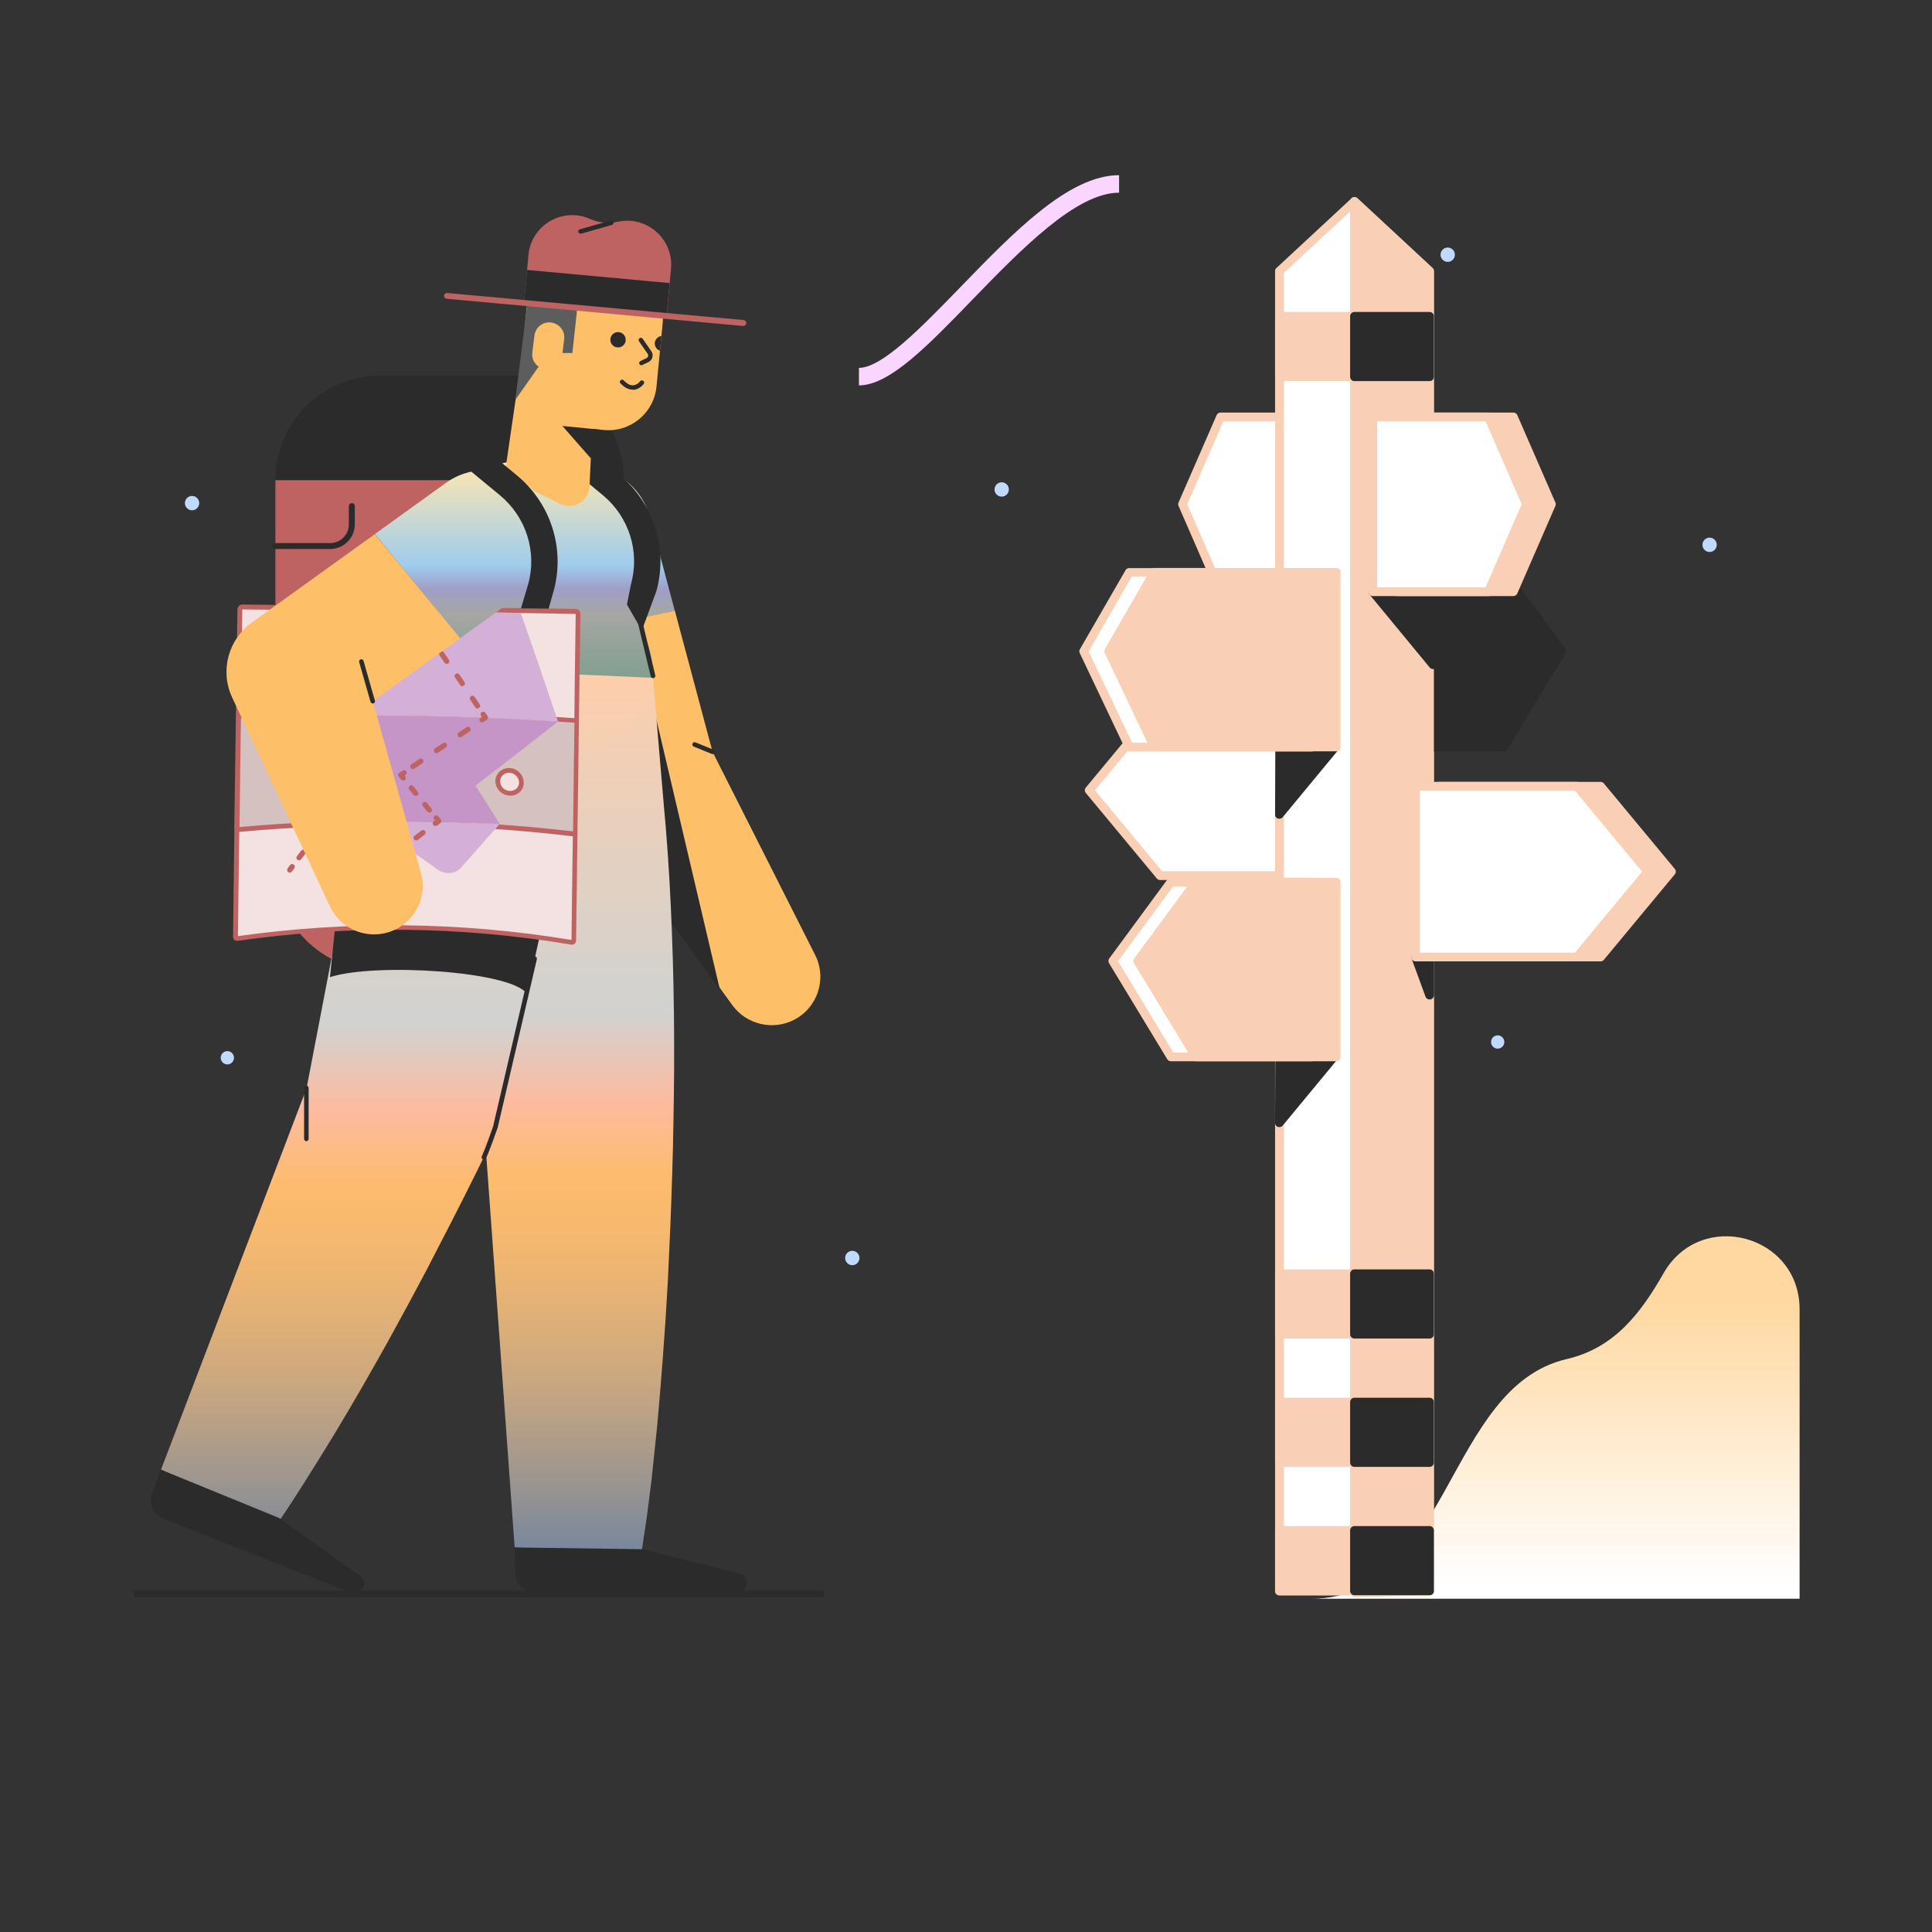 <?xml version="1.0" encoding="UTF-8"?>
<svg version="1.1" xmlns="http://www.w3.org/2000/svg" viewBox="0 0 1500 1500" width="1500" height="1500" x="0px"
     y="0px">


    <rect x="0" y="0" width="1500" height="1500" fill="#333333" stroke="none"/>


    <!-- ITEM 0 -->
    <g>
        <defs>
            <clipPath id="clip-path-id-viewbox-item-0">
                <rect x="0.0" y="0.0" width="704.133" height="599.705"/>
            </clipPath>
        </defs>
        <g transform="translate(103.0 136.0) rotate(0.0 647.0 552.5) scale(1.838 1.843)">
            <g clip-path="url(#clip-path-id-viewbox-item-0)" transform="translate(-0.0 -0.0)">

                <g>
                    <linearGradient id="SVGID_7_-i0" gradientUnits="userSpaceOnUse" x1="3624.915" y1="-1036.67"
                                    x2="3624.915" y2="-916.352"
                                    gradientTransform="matrix(-1 0 0 1 4225.837 1511.04)">
                        <stop offset="0" style="stop-color:#FFD8A1"/>
                        <stop offset="0.996" style="stop-color:#FFFFFF"/>
                    </linearGradient>
                    <path fill="url(#SVGID_7_-i0)"
                          d="M497.712,599.705c58.745,0,56.9-89.151,108.044-100.959c20.443-4.723,31.513-19.779,40.959-36.236   c15.72-27.306,57.417-16.236,57.417,15.277v121.919L497.712,599.705L497.712,599.705z"/>
                    <g>
                        <circle fill="#BFD9FF" cx="666.125" cy="155.72" r="3.026"/>
                        <circle fill="#BFD9FF" cx="303.985" cy="456.162" r="3.026"/>
                        <circle fill="#BFD9FF" cx="555.498" cy="33.506" r="3.026"/>
                        <circle fill="#BFD9FF" cx="367.085" cy="132.399" r="3.026"/>
                        <circle fill="#BFD9FF" cx="25.092" cy="138.155" r="3.026"/>
                        <circle fill="#BFD9FF" cx="576.605" cy="365.166" r="2.804"/>
                        <circle fill="#BFD9FF" cx="40" cy="371.808" r="2.804"/>
                    </g>
                    <g>
                        <path fill="#F9D5FF"
                              d="M306.79,88.561v-7.38c9.815,0,26.494-17.196,42.731-33.875C372.103,24.059,395.424,0,416.679,0v7.38    c-18.155,0-41.402,23.911-61.919,45.018C335.941,71.808,319.705,88.561,306.79,88.561z"/>
                    </g>
                </g>

            </g>
        </g>
    </g>

    <!-- ITEM 1 -->
    <g>
        <defs>
            <clipPath id="clip-path-id-viewbox-item-1">
                <rect x="0.0" y="0.0" width="252.217" height="591.663"/>
            </clipPath>
        </defs>
        <g transform="translate(838.0 153.0) rotate(0.0 231.5 543.5) scale(1.836 1.837)">
            <g clip-path="url(#clip-path-id-viewbox-item-1)" transform="translate(-0.0 -0.0)">
                <title>Navigation_post</title>
                <g id="Layer_2-i1" data-name="Layer 2">
                    <g id="Layer_1-2-i1" data-name="Layer 1">
                        <polygon
                            points="34.136 286.793 84.616 286.793 84.616 214.615 34.136 214.615 4.173 250.704 34.136 286.793"
                            fill="#fff"/>
                        <path
                            d="M84.616,288.638H34.136a1.818,1.818,0,0,1-1.4-.665L2.771,251.885a1.8,1.8,0,0,1,0-2.362l29.963-36.088a1.818,1.818,0,0,1,1.4-.665h50.48a1.827,1.827,0,0,1,1.845,1.845v72.178A1.827,1.827,0,0,1,84.616,288.638Zm-49.594-3.69H82.771V216.46H35.022L6.609,250.7Z"
                            fill="#f9d0b5"/>
                        <polygon
                            points="59.745 166.793 108.601 166.793 108.601 92.918 59.745 92.918 43.657 129.818 59.745 166.793"
                            fill="#fff"/>
                        <path
                            d="M108.6,168.638H59.745a1.864,1.864,0,0,1-1.7-1.107L41.959,130.556a1.726,1.726,0,0,1,0-1.476l16.089-36.9a1.864,1.864,0,0,1,1.7-1.107H108.6a1.827,1.827,0,0,1,1.845,1.845v73.875A1.827,1.827,0,0,1,108.6,168.638Zm-47.675-3.691h45.83V94.763H60.926L45.649,129.818Z"
                            fill="#f9d0b5"/>
                        <polygon
                            points="148.085 31.294 116.35 1.848 84.616 31.294 84.616 589.154 148.085 589.154 148.085 31.294"
                            fill="#fff"/>
                        <path
                            d="M148.085,591H84.616a1.827,1.827,0,0,1-1.845-1.845V31.294a1.728,1.728,0,0,1,.59-1.328L115.1.519a1.829,1.829,0,0,1,2.509,0l31.734,29.447a1.849,1.849,0,0,1,.591,1.328v557.86A1.827,1.827,0,0,1,148.085,591Zm-61.624-3.69H146.24V32.106L116.35,4.357,86.461,32.106Z"
                            fill="#f9d0b5"/>
                        <polygon points="107.642 363.398 84.616 391.221 84.764 356.829 107.642 363.398" fill="#2b2b2b"/>
                        <path
                            d="M84.616,393.066a2.037,2.037,0,0,1-.664-.074,1.751,1.751,0,0,1-1.181-1.771l.148-34.392a1.926,1.926,0,0,1,.738-1.476,1.8,1.8,0,0,1,1.623-.3l22.878,6.569a1.792,1.792,0,0,1,1.255,1.254,1.767,1.767,0,0,1-.369,1.7L86.018,392.4A1.817,1.817,0,0,1,84.616,393.066Zm1.993-33.8-.148,26.789,17.934-21.7Z"
                            fill="#2b2b2b"/>
                        <polygon points="107.642 233.066 84.616 260.888 84.764 226.424 107.642 233.066" fill="#2b2b2b"/>
                        <path
                            d="M84.616,262.733a2.063,2.063,0,0,1-.664-.073,1.752,1.752,0,0,1-1.181-1.772l.148-34.464a1.927,1.927,0,0,1,.738-1.477,1.8,1.8,0,0,1,1.623-.3l22.878,6.642a1.936,1.936,0,0,1,1.255,1.255,1.765,1.765,0,0,1-.369,1.7L86.018,262.069A1.816,1.816,0,0,1,84.616,262.733Zm1.993-33.874-.148,26.863,17.934-21.7Z"
                            fill="#2b2b2b"/>
                        <polygon
                            points="179.45 232.475 120.114 232.475 120.114 158.601 179.45 158.601 204.026 191.959 179.45 232.475"
                            fill="#2b2b2b"/>
                        <path
                            d="M179.45,234.32H120.114a1.827,1.827,0,0,1-1.845-1.845V158.6a1.827,1.827,0,0,1,1.845-1.845H179.45a1.926,1.926,0,0,1,1.476.738L205.5,190.852a1.772,1.772,0,0,1,.073,2.066L181,233.435A1.8,1.8,0,0,1,179.45,234.32Zm-57.491-3.69h56.458l23.4-38.6-23.321-31.586H121.959V230.63Z"
                            fill="#2b2b2b"/>
                        <path
                            d="M149.339,29.966,117.605.519A1.816,1.816,0,0,0,115.612.15a1.867,1.867,0,0,0-1.107,1.7v587.97a1.849,1.849,0,0,0,.591,1.329,1.726,1.726,0,0,0,1.254.516h.074L148.158,591a1.767,1.767,0,0,0,1.772-1.845V31.294A1.728,1.728,0,0,0,149.339,29.966Z"
                            fill="#f9d0b5"/>
                        <polygon points="142.181 321.184 148.085 337.272 148.085 313.361 142.181 321.184"
                                 fill="#2b2b2b"/>
                        <path
                            d="M148.085,339.117a1.752,1.752,0,0,1-1.7-1.181l-5.9-16.088a1.737,1.737,0,0,1,.295-1.771l5.9-7.823A1.835,1.835,0,0,1,150,313.361v23.911a1.957,1.957,0,0,1-1.549,1.845Zm-3.838-17.638,1.993,5.387v-8.044Z"
                            fill="#2b2b2b"/>
                        <polygon points="124.099 166.793 149.561 197.641 149.561 155.722 124.099 166.793"
                                 fill="#2b2b2b"/>
                        <path
                            d="M149.561,199.486a1.818,1.818,0,0,1-1.4-.664L122.7,167.973a1.823,1.823,0,0,1-.369-1.623,1.8,1.8,0,0,1,1.033-1.255l25.462-11.07a1.883,1.883,0,0,1,1.771.148,1.828,1.828,0,0,1,.812,1.549v41.919a1.912,1.912,0,0,1-1.255,1.771A1.435,1.435,0,0,1,149.561,199.486Zm-22.51-31.955,20.665,25.018V158.6Z"
                            fill="#2b2b2b"/>
                        <path
                            d="M251.775,283.914l-29.963-36.088a1.818,1.818,0,0,0-1.4-.664H152.144a1.826,1.826,0,0,0-1.845,1.845v72.177a1.827,1.827,0,0,0,1.845,1.845h68.265a1.819,1.819,0,0,0,1.4-.665l29.963-36.088A1.8,1.8,0,0,0,251.775,283.914Z"
                            fill="#f9d0b5"/>
                        <polygon
                            points="210.446 321.184 142.181 321.184 142.181 249.007 210.446 249.007 240.409 285.095 210.446 321.184"
                            fill="#fff"/>
                        <path
                            d="M210.446,323.029H142.181a1.827,1.827,0,0,1-1.845-1.845V249.007a1.826,1.826,0,0,1,1.845-1.845h68.265a1.816,1.816,0,0,1,1.4.664l29.964,36.088a1.8,1.8,0,0,1,0,2.362l-29.964,36.089A1.819,1.819,0,0,1,210.446,323.029Zm-66.42-3.69h65.535L237.974,285.1l-28.413-34.243H144.026Z"
                            fill="#f9d0b5"/>
                        <path
                            d="M148.085,561.7H84.616a1.827,1.827,0,0,0-1.845,1.845V589.08a1.827,1.827,0,0,0,1.845,1.845h63.469a1.827,1.827,0,0,0,1.845-1.845V563.545A1.827,1.827,0,0,0,148.085,561.7Z"
                            fill="#f9d0b5"/>
                        <path
                            d="M148.085,507.457H84.616a1.827,1.827,0,0,0-1.845,1.845v25.535a1.827,1.827,0,0,0,1.845,1.845h63.469a1.827,1.827,0,0,0,1.845-1.845V509.3A1.827,1.827,0,0,0,148.085,507.457Z"
                            fill="#f9d0b5"/>
                        <path
                            d="M148.085,453.213H84.616a1.827,1.827,0,0,0-1.845,1.845v25.535a1.827,1.827,0,0,0,1.845,1.845h63.469a1.827,1.827,0,0,0,1.845-1.845V455.058A1.827,1.827,0,0,0,148.085,453.213Z"
                            fill="#f9d0b5"/>
                        <rect x="116.35" y="563.545" width="31.734" height="25.535" fill="#2b2b2b"/>
                        <path
                            d="M148.085,590.925H116.35a1.827,1.827,0,0,1-1.845-1.845V563.545a1.827,1.827,0,0,1,1.845-1.845h31.735a1.827,1.827,0,0,1,1.845,1.845V589.08A1.827,1.827,0,0,1,148.085,590.925Zm-29.89-3.69H146.24V565.39H118.2Z"
                            fill="#2b2b2b"/>
                        <rect x="116.35" y="509.302" width="31.734" height="25.535" fill="#2b2b2b"/>
                        <path
                            d="M148.085,536.682H116.35a1.827,1.827,0,0,1-1.845-1.845V509.3a1.827,1.827,0,0,1,1.845-1.845h31.735a1.827,1.827,0,0,1,1.845,1.845v25.535A1.827,1.827,0,0,1,148.085,536.682Zm-29.89-3.69H146.24V511.147H118.2Z"
                            fill="#2b2b2b"/>
                        <rect x="116.35" y="455.058" width="31.734" height="25.535" fill="#2b2b2b"/>
                        <path
                            d="M148.085,482.438H116.35a1.827,1.827,0,0,1-1.845-1.845V455.058a1.827,1.827,0,0,1,1.845-1.845h31.735a1.827,1.827,0,0,1,1.845,1.845v25.535A1.827,1.827,0,0,1,148.085,482.438Zm-29.89-3.69H146.24V456.9H118.2Z"
                            fill="#2b2b2b"/>
                        <path
                            d="M148.085,48.564H84.616a1.827,1.827,0,0,0-1.845,1.845V75.944a1.827,1.827,0,0,0,1.845,1.845h63.469a1.827,1.827,0,0,0,1.845-1.845V50.409A1.827,1.827,0,0,0,148.085,48.564Z"
                            fill="#f9d0b5"/>
                        <rect x="116.35" y="50.409" width="31.734" height="25.535" fill="#2b2b2b"/>
                        <path
                            d="M148.085,77.789H116.35a1.827,1.827,0,0,1-1.845-1.845V50.409a1.827,1.827,0,0,1,1.845-1.845h31.735a1.827,1.827,0,0,1,1.845,1.845V75.944A1.827,1.827,0,0,1,148.085,77.789ZM118.2,74.1H146.24V52.254H118.2Z"
                            fill="#2b2b2b"/>
                        <polygon
                            points="38.712 363.398 98.122 363.398 98.122 289.523 38.712 289.523 14.136 322.881 38.712 363.398"
                            fill="#fff"/>
                        <path
                            d="M98.122,365.243H38.712a1.8,1.8,0,0,1-1.55-.886L12.586,323.84a1.9,1.9,0,0,1,.074-2.066l24.576-33.358a1.926,1.926,0,0,1,1.476-.738h59.41a1.827,1.827,0,0,1,1.845,1.845V363.4A1.827,1.827,0,0,1,98.122,365.243Zm-58.377-3.69H96.277V291.368H39.671L16.35,322.955Z"
                            fill="#f9d0b5"/>
                        <path
                            d="M108.6,287.678H49.265a1.926,1.926,0,0,0-1.476.738L23.214,321.774a1.77,1.77,0,0,0-.074,2.066l24.576,40.517a2,2,0,0,0,1.549.886H108.6a1.827,1.827,0,0,0,1.845-1.845V289.523A1.827,1.827,0,0,0,108.6,287.678Z"
                            fill="#f9d0b5"/>
                        <polygon
                            points="21.147 232.475 98.122 232.475 98.122 158.601 21.147 158.601 1.885 191.959 21.147 232.475"
                            fill="#fff"/>
                        <path
                            d="M98.122,234.32H21.147a2.021,2.021,0,0,1-1.7-1.033L.188,192.77a1.742,1.742,0,0,1,.074-1.7l19.262-33.358a1.771,1.771,0,0,1,1.623-.886H98.121a1.827,1.827,0,0,1,1.845,1.845v73.875A1.811,1.811,0,0,1,98.122,234.32Zm-75.794-3.69H96.277V160.446h-74.1L3.952,192.032Z"
                            fill="#f9d0b5"/>
                        <path
                            d="M108.6,156.756H31.7a2.03,2.03,0,0,0-1.624.885L10.815,191a1.964,1.964,0,0,0-.074,1.7L30,233.213a1.8,1.8,0,0,0,1.7,1.033h76.9a1.827,1.827,0,0,0,1.845-1.845V158.6A1.827,1.827,0,0,0,108.6,156.756Z"
                            fill="#f9d0b5"/>
                        <path
                            d="M201.3,129.08l-16.089-36.9a1.864,1.864,0,0,0-1.7-1.107H134.653a1.827,1.827,0,0,0-1.845,1.845v73.875a1.827,1.827,0,0,0,1.845,1.845h48.856a1.864,1.864,0,0,0,1.7-1.107L201.3,130.556A1.726,1.726,0,0,0,201.3,129.08Z"
                            fill="#f9d0b5"/>
                        <polygon
                            points="172.955 166.793 124.099 166.793 124.099 92.918 172.955 92.918 189.044 129.818 172.955 166.793"
                            fill="#fff"/>
                        <path
                            d="M172.955,168.638H124.1a1.827,1.827,0,0,1-1.845-1.845V92.918a1.827,1.827,0,0,1,1.845-1.845h48.856a1.866,1.866,0,0,1,1.7,1.107l16.088,36.9a1.719,1.719,0,0,1,0,1.476l-16.088,36.975A1.866,1.866,0,0,1,172.955,168.638Zm-47.011-3.691h45.831l15.276-35.129L171.775,94.763H125.944Z"
                            fill="#f9d0b5"/>
                    </g>
                </g>
            </g>
        </g>
    </g>

    <!-- ITEM 2 -->
    <g>
        <defs>
            <clipPath id="clip-path-id-viewbox-item-2">
                <rect x="0.0" y="0.0" width="282.564" height="582.947"/>
            </clipPath>
        </defs>
        <g transform="translate(117.0 167.0) rotate(0.0 260.0 535.0) scale(1.84 1.836)">
            <g clip-path="url(#clip-path-id-viewbox-item-2)" transform="translate(-0.0 -0.0)">

                <g>
                    <g>
                        <path fill="#BE6361"
                              d="M199.703,112.056v163.321c0,24.428-19.779,44.207-44.207,44.207H96.825    c-24.428,0-44.207-19.779-44.207-44.207V112.056"/>
                        <path fill="#2B2B2B"
                              d="M52.618,112.056c0-24.428,19.779-44.207,44.207-44.207h58.672c24.428,0,44.207,19.779,44.207,44.207"/>

                        <linearGradient id="SVGID_7_-i2" gradientUnits="userSpaceOnUse" x1="-54.475" y1="-1299.374"
                                        x2="-54.475" y2="-1406.548" gradientTransform="matrix(1 0 0 1 242.4 1511.04)">
                            <stop offset="0" style="stop-color:#6B9C83"/>
                            <stop offset="0.401" style="stop-color:#A6A6A4"/>
                            <stop offset="0.501" style="stop-color:#9F9FC8"/>
                            <stop offset="0.591" style="stop-color:#9FCCEC"/>
                            <stop offset="1" style="stop-color:#FFE7B0"/>
                        </linearGradient>
                        <path fill="url(#SVGID_7_-i2)"
                              d="M165.533,179.215l-9.889-37.048c-4.059-15.129,4.945-30.701,20.148-34.76    c15.129-4.059,30.701,4.945,34.76,20.148l10.627,39.852"/>
                        <path fill="#FDC068"
                              d="M221.179,167.333l16.531,61.993l-3.173-7.38l45.83,90.923c5.092,10.111,1.033,22.435-9.077,27.528    c-9.151,4.576-20.074,1.697-25.904-6.347l-59.483-82.657c-1.255-1.771-2.14-3.69-2.731-5.683l-0.443-1.771l-17.343-64.871"/>
                        <polygon fill="#2B2B2B" points="213.356,213.237 240.219,327.702 209.075,284.381   "/>

                        <linearGradient id="SVGID_18_-i2" gradientUnits="userSpaceOnUse" x1="-82.225" y1="-1299.374"
                                        x2="-82.225" y2="-1406.548" gradientTransform="matrix(1 0 0 1 242.4 1511.04)">
                            <stop offset="0" style="stop-color:#6B9C83"/>
                            <stop offset="0.401" style="stop-color:#A6A6A4"/>
                            <stop offset="0.501" style="stop-color:#9F9FC8"/>
                            <stop offset="0.591" style="stop-color:#9FCCEC"/>
                            <stop offset="1" style="stop-color:#FFE7B0"/>
                        </linearGradient>
                        <path fill="url(#SVGID_18_-i2)"
                              d="M211.88,197.369c1.255-27.823-17.934-27.38-9.742-45.683c8.192-18.303,0.886-44.945-20.443-45.83    c-16.458-0.738-17.565-1.476-24.502-1.771c-21.919-0.959-38.081,20.664-32.694,41.993c0,0,1.476,4.797,1.033,11.07    c-0.443,6.273-16.31,14.908-17.122,33.948L211.88,197.369z"/>
                        <g>
                            <path fill="#2B2B2B"
                                  d="M207.23,175.672l-6.273-10.996l1.697-8.561c3.838-13.727-0.812-28.413-11.734-37.565l-17.196-14.244     l7.085-8.487l17.196,14.244c14.317,11.882,20.369,31.144,15.351,49.004L207.23,175.672z"/>
                        </g>

                        <linearGradient id="SVGID_34_-i2" gradientUnits="userSpaceOnUse" x1="-67.166" y1="-945.812"
                                        x2="-67.166" y2="-1326.944" gradientTransform="matrix(1 0 0 1 242.4 1511.04)">
                            <stop offset="0" style="stop-color:#77879D"/>
                            <stop offset="0.089" style="stop-color:#A1978E"/>
                            <stop offset="0.188" style="stop-color:#C9A780"/>
                            <stop offset="0.279" style="stop-color:#E5B275"/>
                            <stop offset="0.358" style="stop-color:#F7B96F"/>
                            <stop offset="0.415" style="stop-color:#FDBB6D"/>
                            <stop offset="0.499" style="stop-color:#FDBB9F"/>
                            <stop offset="0.599" style="stop-color:#D1D2D1"/>
                            <stop offset="1" style="stop-color:#FECEAA"/>
                        </linearGradient>
                        <path fill="url(#SVGID_34_-i2)"
                              d="M211.954,195.672c0,0,3.764,44.871,4.428,52.325c1.402,14.908,2.435,29.889,3.1,44.797    c1.402,29.963,1.697,59.926,1.107,89.963c-0.221,15.055-0.738,30.037-1.328,45.092c-0.295,7.528-0.738,15.055-1.033,22.583    l-0.664,11.292c-0.221,3.764-0.443,7.528-0.738,11.292l-0.812,11.292l-0.886,11.292c-0.295,3.764-0.664,7.528-0.959,11.292    l-0.517,5.683l-0.59,5.683l-1.181,11.365l-0.59,5.683l-0.738,5.683c-0.517,3.764-0.886,7.528-1.476,11.365    c-0.59,3.764-1.624,10.849-2.214,14.612l-53.284-3.542l-12.694-175.572l-11.292-179.41L211.954,195.672z"/>

                        <linearGradient id="SVGID_35_-i2" gradientUnits="userSpaceOnUse" x1="-151.627" y1="-945.499"
                                        x2="-151.627" y2="-1319.036"
                                        gradientTransform="matrix(1 0 0 1 242.4 1511.04)">
                            <stop offset="0" style="stop-color:#77879D"/>
                            <stop offset="0.089" style="stop-color:#A1978E"/>
                            <stop offset="0.188" style="stop-color:#C9A780"/>
                            <stop offset="0.279" style="stop-color:#E5B275"/>
                            <stop offset="0.358" style="stop-color:#F7B96F"/>
                            <stop offset="0.415" style="stop-color:#FDBB6D"/>
                            <stop offset="0.499" style="stop-color:#FDBB9F"/>
                            <stop offset="0.599" style="stop-color:#D1D2D1"/>
                            <stop offset="1" style="stop-color:#FECEAA"/>
                        </linearGradient>
                        <path fill="url(#SVGID_35_-i2)"
                              d="M177.194,218.477l-0.221,2.731l-0.295,2.731l-0.517,5.387l-1.328,10.701    c-0.443,3.616-0.959,7.159-1.476,10.701l-1.624,10.701c-2.214,14.244-4.871,28.339-7.675,42.435    c-2.804,14.096-5.978,28.118-9.225,42.14c-3.395,14.022-6.863,27.97-10.627,41.919l-1.697,6.421l-0.295,0.664    c-6.642,13.653-13.506,27.306-20.517,40.812l-5.24,10.185l-5.387,10.111c-3.542,6.716-7.306,13.432-10.923,20.148    c-7.454,13.358-15.055,26.716-23.026,39.852c-8.044,13.136-16.089,26.273-24.945,39.114L4.352,530.506l62.804-164.871    l-2.066,7.159l32.472-169.52L177.194,218.477z"/>
                        <path fill="#2B2B2B"
                              d="M75.644,322.24c19.262-6.199,76.827-2.509,83.1,7.085l7.749-35.055l-88.192,2.14L75.644,322.24z"/>

                        <linearGradient id="SVGID_36_-i2" gradientUnits="userSpaceOnUse" x1="-82.228" y1="-945.499"
                                        x2="-82.228" y2="-1319.036" gradientTransform="matrix(1 0 0 1 242.4 1511.04)">
                            <stop offset="0" style="stop-color:#77879D"/>
                            <stop offset="0.089" style="stop-color:#A1978E"/>
                            <stop offset="0.188" style="stop-color:#C9A780"/>
                            <stop offset="0.279" style="stop-color:#E5B275"/>
                            <stop offset="0.358" style="stop-color:#F7B96F"/>
                            <stop offset="0.415" style="stop-color:#FDBB6D"/>
                            <stop offset="0.499" style="stop-color:#FDBB9F"/>
                            <stop offset="0.599" style="stop-color:#D1D2D1"/>
                            <stop offset="1" style="stop-color:#FECEAA"/>
                        </linearGradient>
                        <path fill="url(#SVGID_36_-i2)"
                              d="M108.411,191.096c-0.664,14.686,13.727,37.343,39.262,38.672l20.664,0.443    c23.321,1.181,42.952-18.672,43.616-34.539L108.411,191.096z"/>
                        <g>
                            <g>
                                <g>
                                    <path id="SVGID_26_-i2" fill="#FDC068"
                                          d="M191.142,90.875l-19.188-1.845c-9.889-0.959-17.196-9.742-16.236-19.705l2.804-28.93       c1.55-15.867,15.646-27.454,31.513-25.978l0,0c15.867,1.55,27.454,15.646,25.978,31.513l-2.583,26.494       C212.396,83.716,202.36,91.982,191.142,90.875z"/>
                                </g>
                                <g>
                                    <path fill="#2B2B2B"
                                          d="M215.496,51.096l-0.59,6.273c-1.255-0.443-2.214-1.624-2.214-3.1       C212.692,52.72,213.946,51.318,215.496,51.096z"/>
                                </g>
                            </g>
                            <path fill="#FDC068"
                                  d="M172.913,122.167l-23.69-11.439l7.897-54.391l30.554,2.952l-2.509,55.572     C184.869,120.986,178.374,124.823,172.913,122.167z"/>
                            <g>
                                <path fill="#2B2B2B"
                                      d="M207.083,63.495c-0.369,0-0.738-0.221-0.886-0.517c-0.221-0.517,0-1.033,0.443-1.255l2.731-1.328      c0.295-0.148,0.443-0.443,0.517-0.812s0-0.664-0.221-0.959l-3.616-5.24c-0.295-0.443-0.221-1.033,0.221-1.328      c0.443-0.295,1.033-0.221,1.328,0.221l3.616,5.24c0.517,0.664,0.664,1.624,0.517,2.435c-0.148,0.886-0.738,1.624-1.476,2.066      l-0.074,0.074l-2.804,1.328C207.378,63.495,207.23,63.495,207.083,63.495z M209.887,61.207L209.887,61.207L209.887,61.207z"/>
                            </g>
                            <g>
                                <path fill="#2B2B2B"
                                      d="M203.393,73.827c-1.771,0-3.469-0.886-5.166-2.657c-0.369-0.369-0.369-1.033,0.074-1.328      c0.369-0.369,1.033-0.369,1.328,0.074c1.402,1.476,2.731,2.14,3.985,2.066c1.697-0.148,2.878-1.624,2.878-1.697      c0.295-0.443,0.886-0.517,1.328-0.221c0.443,0.295,0.517,0.886,0.221,1.328c-0.074,0.074-1.624,2.288-4.28,2.509      C203.614,73.827,203.467,73.827,203.393,73.827z"/>
                            </g>
                            <polygon fill="#2B2B2B" points="189.518,90.727 173.725,89.178 185.681,102.831    "/>
                            <circle fill="#2B2B2B" cx="197.194" cy="52.72" r="3.247"/>
                        </g>
                        <g>
                            <g>
                                <g>
                                    <path fill="#F4E1E1"
                                          d="M38.005,213.753c-0.295,0-0.517-0.074-0.738-0.295c-0.221-0.148-0.295-0.443-0.295-0.738       c0.221-15.351,0.443-30.701,0.664-46.052c0-0.59,0.443-1.033,1.033-1.033c46.568,0.295,93.801,1.107,140.738,1.919       c0.295,0,0.517,0.148,0.738,0.295c0.221,0.221,0.295,0.443,0.295,0.738c-0.221,15.351-0.443,30.701-0.59,46.052       c0,0.59-0.443,0.959-1.033,0.959C131.954,212.277,84.943,211.687,38.005,213.753z"/>
                                    <path fill="#BE6361"
                                          d="M38.67,166.742c46.863,0.517,93.801,1.107,140.664,1.919c-0.221,15.351-0.443,30.701-0.59,46.052       c-46.863-3.173-93.727-3.764-140.738-1.919C38.227,197.369,38.448,182.019,38.67,166.742 M38.67,164.676       c-1.107,0-1.993,0.886-2.066,1.993c-0.221,15.351-0.443,30.701-0.664,46.125c0,0.517,0.221,1.033,0.59,1.402       s0.886,0.59,1.402,0.517c46.937-1.919,93.801-1.328,140.738,1.919l0,0c0.517,0,1.033-0.148,1.402-0.517       c0.369-0.369,0.59-0.886,0.59-1.402c0.221-15.351,0.443-30.775,0.664-46.125c0-1.107-0.886-2.066-1.993-2.066       C132.47,165.857,85.607,165.34,38.67,164.676L38.67,164.676L38.67,164.676z"/>
                                </g>
                                <g>
                                    <path fill="#F4E1E1"
                                          d="M36.751,305.93c-0.295,0.074-0.517,0-0.738-0.221c-0.221-0.148-0.295-0.369-0.295-0.664       c0.221-15.424,0.443-30.775,0.664-46.199c0-0.59,0.443-1.033,1.033-1.107c46.421-4.723,94.096-3.911,140.738,1.845       c0.59,0.074,1.033,0.59,1.033,1.107c-0.221,15.351-0.443,30.627-0.59,45.978c0,0.295-0.148,0.517-0.295,0.664       c-0.221,0.148-0.443,0.221-0.738,0.148C131.068,299.288,83.393,298.846,36.751,305.93z"/>
                                    <path fill="#BE6361"
                                          d="M37.415,258.772c47.011-4.207,93.801-3.616,140.738,1.845c-0.221,15.277-0.443,30.627-0.59,45.904       c-46.937-7.749-93.653-8.192-140.738-1.624C36.972,289.547,37.194,274.122,37.415,258.772 M37.415,256.705       c-1.107,0.148-1.993,1.107-2.066,2.214c-0.221,15.424-0.443,30.849-0.59,46.273c0,0.517,0.221,1.033,0.59,1.328       c0.369,0.295,0.886,0.443,1.402,0.369c47.085-6.716,93.801-6.273,140.738,1.624l0,0c1.107,0.148,1.993-0.59,1.993-1.697       c0.221-15.351,0.443-30.701,0.59-45.978c0-0.517-0.221-1.107-0.59-1.55s-0.886-0.738-1.402-0.738       C131.289,253.237,84.426,252.646,37.415,256.705L37.415,256.705L37.415,256.705z"/>
                                </g>
                                <g>
                                    <path fill="#D6C1C1"
                                          d="M37.415,259.805c-0.295,0-0.517-0.074-0.738-0.221c-0.221-0.148-0.295-0.443-0.295-0.664       c0.221-15.351,0.443-30.775,0.664-46.125c0-0.59,0.443-1.033,1.033-1.033c46.568-2.214,93.875-1.328,140.738,1.919       c0.295,0,0.517,0.148,0.738,0.369s0.295,0.443,0.295,0.738c-0.221,15.351-0.443,30.701-0.59,45.978       c0,0.59-0.443,0.959-1.033,0.886C131.511,255.746,84.205,255.229,37.415,259.805z"/>
                                    <path fill="#BE6361"
                                          d="M38.079,212.72c46.937-1.771,93.801-1.255,140.738,1.919c-0.221,15.351-0.443,30.627-0.59,45.978       c-46.863-5.461-93.727-6.052-140.738-1.845C37.636,243.421,37.858,228.071,38.079,212.72 M38.005,210.654       c-1.107,0.074-1.993,1.033-2.066,2.14c-0.221,15.424-0.443,30.775-0.664,46.199c0,0.517,0.221,1.033,0.59,1.402       c0.369,0.369,0.886,0.517,1.402,0.443c47.011-4.28,93.801-3.764,140.738,1.845l0,0c1.107,0.148,1.993-0.664,2.066-1.771       c0.221-15.351,0.443-30.701,0.59-46.052c0-0.517-0.221-1.107-0.59-1.476c-0.369-0.443-0.886-0.664-1.402-0.664       C131.88,209.547,85.016,208.956,38.005,210.654C38.079,210.654,38.079,210.654,38.005,210.654L38.005,210.654z"/>
                                </g>
                                <path fill="#D4B0D6"
                                      d="M147.23,257.517c-5.387,6.125-10.849,12.251-16.236,18.376c-2.435,2.731-6.79,3.173-9.889,0.886      c-9.594-6.863-19.336-13.579-29.151-20.221C110.404,256.262,128.78,256.558,147.23,257.517z"/>
                                <g>
                                    <path fill="#C595C8"
                                          d="M80.515,211.613c4.576,3.395,6.79,5.092,11.365,8.487c-0.295,11.882-0.664,23.838-0.959,35.72       c0.443,0.295,0.664,0.443,1.107,0.738c18.45-0.369,36.827,0,55.277,0.959c-3.395-5.461-6.79-10.849-10.258-16.236       c11.661-9.004,23.247-18.007,34.834-27.085C141.4,212.277,110.994,211.465,80.515,211.613z"/>
                                </g>
                                <path fill="#D4B0D6"
                                      d="M80.515,211.613c-4.649-5.461-9.373-10.923-14.022-16.384c-4.354-5.387-2.435-13.137,3.616-16.236      c8.044-3.911,16.089-7.823,24.133-11.661c20.664,0.295,41.255,0.517,61.919,0.886c5.314,15.277,10.553,30.627,15.72,45.978      C141.4,212.277,110.994,211.465,80.515,211.613z"/>
                                <g>
                                    <g>
                                        <path fill="#BE6361"
                                              d="M118.817,180.986c-0.369,0-0.664-0.148-0.886-0.443l-0.959-1.328c-0.369-0.517-0.221-1.181,0.221-1.55        c0.517-0.369,1.181-0.221,1.55,0.221l0.959,1.328c0.369,0.517,0.221,1.181-0.221,1.55        C119.26,180.912,119.039,180.986,118.817,180.986z"/>
                                    </g>
                                    <g>
                                        <path fill="#BE6361"
                                              d="M137.858,208.661c-0.369,0-0.738-0.148-0.886-0.517c-0.738-1.033-1.402-2.14-2.14-3.173        c-0.369-0.517-0.221-1.181,0.295-1.55c0.517-0.369,1.181-0.221,1.55,0.295c0.738,1.033,1.402,2.14,2.14,3.173        c0.369,0.517,0.221,1.181-0.295,1.55C138.301,208.587,138.079,208.661,137.858,208.661z M131.437,199.215        c-0.369,0-0.664-0.148-0.886-0.517l-2.14-3.173c-0.369-0.517-0.221-1.181,0.295-1.55c0.517-0.369,1.181-0.221,1.55,0.295        l2.14,3.173c0.369,0.517,0.221,1.181-0.295,1.55C131.88,199.141,131.658,199.215,131.437,199.215z M124.869,189.768        c-0.369,0-0.664-0.148-0.886-0.443l-2.14-3.173c-0.369-0.517-0.221-1.181,0.295-1.55s1.181-0.221,1.55,0.295l2.14,3.173        c0.369,0.517,0.221,1.181-0.295,1.55C125.312,189.694,125.09,189.768,124.869,189.768z"/>
                                    </g>
                                    <g>
                                        <path fill="#BE6361"
                                              d="M139.85,214.565c-0.369,0-0.738-0.148-0.959-0.517c-0.295-0.517-0.148-1.181,0.369-1.55        c0.148-0.074,0.295-0.148,0.443-0.295c-0.074-0.148-0.221-0.295-0.369-0.517c-0.295-0.517-0.148-1.181,0.369-1.55        c0.517-0.295,1.181-0.148,1.55,0.369c0.148,0.295,0.295,0.443,0.443,0.664s0.295,0.443,0.517,0.738        c0.295,0.517,0.148,1.181-0.295,1.476c-0.369,0.295-0.664,0.443-0.959,0.59c-0.148,0.074-0.295,0.148-0.517,0.295        C140.219,214.491,140.072,214.565,139.85,214.565z"/>
                                    </g>
                                    <g>
                                        <path fill="#BE6361"
                                              d="M110.625,234.27c-0.369,0-0.738-0.148-0.886-0.517c-0.369-0.517-0.221-1.181,0.295-1.55l3.321-2.214        c0.517-0.369,1.181-0.221,1.55,0.295c0.369,0.517,0.221,1.181-0.295,1.55l-3.321,2.214        C111.068,234.196,110.847,234.27,110.625,234.27z M120.588,227.554c-0.369,0-0.738-0.148-0.886-0.517        c-0.369-0.517-0.221-1.181,0.295-1.55l3.321-2.214c0.517-0.369,1.181-0.221,1.55,0.295c0.369,0.517,0.221,1.181-0.295,1.55        l-3.321,2.214C121.031,227.48,120.81,227.554,120.588,227.554z M130.551,220.838c-0.369,0-0.738-0.148-0.886-0.517        c-0.369-0.517-0.221-1.181,0.295-1.55l3.321-2.214c0.517-0.369,1.181-0.221,1.55,0.295c0.369,0.517,0.221,1.181-0.295,1.55        l-3.321,2.214C130.994,220.764,130.773,220.838,130.551,220.838z"/>
                                    </g>
                                    <g>
                                        <path fill="#BE6361"
                                              d="M106.492,239.067c-0.369,0-0.664-0.148-0.886-0.443c-0.221-0.369-0.443-0.517-0.664-0.812        l-0.295-0.369c-0.221-0.221-0.295-0.59-0.221-0.886c0.074-0.295,0.221-0.59,0.517-0.738c0.443-0.295,0.738-0.517,1.107-0.738        l0.221-0.148c0.517-0.369,1.181-0.221,1.55,0.221c0.369,0.517,0.221,1.181-0.221,1.55l-0.221,0.148        c-0.074,0.074-0.148,0.074-0.221,0.148c0.074,0.148,0.148,0.221,0.295,0.369c0.369,0.517,0.221,1.181-0.221,1.55        C106.935,238.993,106.714,239.067,106.492,239.067z"/>
                                    </g>
                                    <g>
                                        <path fill="#BE6361"
                                              d="M117.636,252.646c-0.295,0-0.664-0.148-0.886-0.369c-0.664-0.812-1.328-1.624-1.919-2.362        c-0.369-0.443-0.295-1.181,0.148-1.55c0.443-0.369,1.181-0.295,1.55,0.148c0.59,0.738,1.255,1.476,1.919,2.362        c0.369,0.443,0.295,1.181-0.148,1.55C118.153,252.572,117.858,252.646,117.636,252.646z M111.88,245.635        c-0.295,0-0.664-0.148-0.886-0.369c-0.59-0.738-1.181-1.476-1.919-2.362c-0.369-0.443-0.295-1.181,0.148-1.55        s1.181-0.295,1.55,0.148c0.738,0.886,1.328,1.624,1.919,2.362c0.369,0.443,0.295,1.181-0.148,1.55        C112.396,245.561,112.101,245.635,111.88,245.635z"/>
                                    </g>
                                    <g>
                                        <path fill="#BE6361"
                                              d="M120.072,258.329c-0.295,0-0.59-0.148-0.812-0.369c-0.369-0.443-0.369-1.181,0.148-1.55        c0.221-0.148,0.369-0.295,0.517-0.443c-0.074-0.148-0.221-0.221-0.295-0.369c-0.369-0.443-0.369-1.181,0.148-1.55        c0.443-0.369,1.181-0.369,1.55,0.148c0.443,0.517,0.738,0.886,1.107,1.402c0.148,0.221,0.221,0.517,0.221,0.812        c-0.074,0.295-0.221,0.517-0.443,0.738c-0.443,0.369-0.738,0.517-1.255,0.959        C120.588,258.255,120.293,258.329,120.072,258.329z"/>
                                    </g>
                                    <g>
                                        <path fill="#BE6361"
                                              d="M103.54,271.17c-0.295,0-0.664-0.148-0.886-0.443c-0.369-0.443-0.295-1.181,0.148-1.55        c1.033-0.812,1.919-1.55,2.804-2.214c0.517-0.369,1.181-0.295,1.55,0.148c0.369,0.517,0.295,1.181-0.148,1.55        c-0.886,0.664-1.771,1.402-2.804,2.214C103.983,271.096,103.762,271.17,103.54,271.17z M112.027,264.454        c-0.295,0-0.664-0.148-0.886-0.443c-0.369-0.517-0.295-1.181,0.221-1.55l2.878-2.214c0.517-0.369,1.181-0.295,1.55,0.221        s0.295,1.181-0.221,1.55l-2.878,2.214C112.544,264.381,112.249,264.454,112.027,264.454z"/>
                                    </g>
                                    <g>
                                        <path fill="#BE6361"
                                              d="M98.079,275.451c-0.221,0-0.443-0.074-0.664-0.221l-1.328-0.959c-0.517-0.369-0.59-1.033-0.221-1.55        c0.369-0.517,1.033-0.59,1.55-0.221l0.664,0.517c0.221-0.148,0.369-0.295,0.59-0.517c0.443-0.369,1.181-0.369,1.55,0.148        c0.369,0.443,0.369,1.181-0.148,1.55c-0.517,0.443-0.886,0.738-1.402,1.107C98.522,275.377,98.301,275.451,98.079,275.451z"/>
                                    </g>
                                    <g>
                                        <path fill="#BE6361"
                                              d="M91.511,270.58c-0.221,0-0.443-0.074-0.664-0.221l-2.952-2.14c-0.517-0.369-0.59-1.033-0.221-1.55        c0.369-0.517,1.033-0.59,1.55-0.221l2.952,2.14c0.517,0.369,0.59,1.033,0.221,1.55C92.175,270.432,91.88,270.58,91.511,270.58        z M82.655,264.085c-0.221,0-0.443-0.074-0.664-0.221l-2.952-2.14c-0.517-0.369-0.59-1.033-0.221-1.55        c0.369-0.517,1.033-0.59,1.55-0.221l2.952,2.14c0.517,0.369,0.59,1.033,0.221,1.55        C83.319,263.938,82.95,264.085,82.655,264.085z"/>
                                    </g>
                                    <g>
                                        <path fill="#BE6361"
                                              d="M73.282,259.362c-0.221,0-0.443-0.074-0.664-0.221c-0.517-0.369-0.59-1.033-0.221-1.55        c0.369-0.517,0.664-0.886,1.107-1.402c0.369-0.443,1.033-0.517,1.476-0.148L76.308,257c0.517,0.369,0.59,1.033,0.221,1.55        c-0.369,0.517-1.033,0.59-1.55,0.221l-0.517-0.369c-0.074,0.148-0.221,0.295-0.369,0.443        C73.946,259.215,73.651,259.362,73.282,259.362z"/>
                                    </g>
                                    <g>
                                        <path fill="#BE6361"
                                              d="M62.581,272.868c-0.221,0-0.443-0.074-0.664-0.221c-0.517-0.369-0.59-1.033-0.221-1.55        c0.664-0.812,1.255-1.624,1.771-2.288c0.369-0.517,1.107-0.59,1.55-0.221c0.517,0.369,0.59,1.107,0.221,1.55        c-0.59,0.738-1.181,1.476-1.771,2.288C63.245,272.72,62.95,272.868,62.581,272.868z M67.968,265.93        c-0.221,0-0.517-0.074-0.664-0.221c-0.443-0.369-0.59-1.107-0.148-1.55l1.845-2.288c0.369-0.443,1.107-0.59,1.55-0.148        c0.443,0.369,0.59,1.107,0.148,1.55l-1.845,2.288C68.633,265.783,68.337,265.93,67.968,265.93z"/>
                                    </g>
                                    <g>
                                        <path fill="#BE6361"
                                              d="M58.67,278.034c-0.221,0-0.369-0.074-0.59-0.148c-0.517-0.295-0.664-1.033-0.369-1.55        c0.295-0.443,0.517-0.738,0.738-1.033c0.074-0.148,0.221-0.295,0.369-0.443c0.369-0.517,1.033-0.59,1.55-0.221        c0.517,0.369,0.59,1.033,0.221,1.55c-0.148,0.221-0.295,0.369-0.369,0.517c-0.221,0.295-0.369,0.443-0.59,0.812        C59.408,277.886,59.039,278.034,58.67,278.034z"/>
                                    </g>
                                </g>
                                <g>
                                    <path fill="#F4E1E1"
                                          d="M117.784,183.274c-2.731,0-4.945-2.214-4.945-4.871c0-2.583,2.288-4.723,5.018-4.723h0.074       c2.731,0,4.945,2.214,4.945,4.871C122.802,181.207,120.588,183.274,117.784,183.274       C117.858,183.274,117.784,183.274,117.784,183.274z"/>
                                    <path fill="#BE6361"
                                          d="M117.858,174.713C117.932,174.713,117.932,174.713,117.858,174.713c2.214,0,3.985,1.771,3.985,3.838       c0,2.066-1.771,3.764-3.985,3.764c0,0,0,0-0.074,0c-2.214,0-3.911-1.771-3.911-3.838       C113.946,176.41,115.718,174.713,117.858,174.713 M117.858,172.794L117.858,172.794c-3.247,0-5.978,2.509-5.978,5.683       c-0.074,3.173,2.583,5.756,5.904,5.83h0.074c3.247,0,5.978-2.509,5.978-5.683c0-1.55-0.59-3.026-1.697-4.133       s-2.657-1.697-4.207-1.771C117.932,172.794,117.932,172.794,117.858,172.794L117.858,172.794z"/>
                                </g>
                                <g>
                                    <path fill="#F4E1E1"
                                          d="M68.78,202.388c-2.731,0.074-4.945-2.14-4.945-4.797c0.074-2.657,2.288-4.797,5.018-4.871h0.074       c2.731,0,4.945,2.14,4.945,4.797C73.799,200.174,71.511,202.388,68.78,202.388C68.854,202.388,68.78,202.388,68.78,202.388z"/>
                                    <path fill="#BE6361"
                                          d="M68.854,193.753L68.854,193.753c2.214,0,3.985,1.697,3.985,3.838c0,2.066-1.771,3.838-3.985,3.838       c0,0,0,0-0.074,0c-2.214,0-3.911-1.697-3.911-3.838C64.869,195.524,66.64,193.753,68.854,193.753 M68.854,191.761       L68.854,191.761c-3.247,0.074-5.978,2.731-5.978,5.904c0,1.55,0.59,3.026,1.697,4.133c1.107,1.107,2.583,1.697,4.207,1.624       h0.074c3.247-0.074,5.978-2.731,5.978-5.83c0.074-3.173-2.583-5.83-5.904-5.756C68.854,191.761,68.854,191.761,68.854,191.761       L68.854,191.761z"/>
                                </g>
                                <g>
                                    <path fill="#F4E1E1"
                                          d="M151.363,244.528c-1.328-0.074-2.583-0.664-3.542-1.624c-0.959-0.959-1.402-2.214-1.402-3.542       c0-2.657,2.288-4.649,5.018-4.502h0.074c2.731,0.148,4.945,2.509,4.945,5.166C156.382,242.683,154.168,244.676,151.363,244.528       C151.437,244.528,151.363,244.528,151.363,244.528z"/>
                                    <path fill="#BE6361"
                                          d="M151.437,235.82L151.437,235.82c2.214,0.148,3.985,1.993,3.985,4.133s-1.771,3.69-3.985,3.542       c0,0,0,0-0.074,0c-2.214-0.148-3.911-1.993-3.911-4.133C147.526,237.296,149.223,235.746,151.437,235.82 M151.437,233.827       L151.437,233.827c-3.247-0.148-5.978,2.288-5.978,5.461c-0.074,3.173,2.583,5.978,5.904,6.199h0.074       c3.247,0.221,5.978-2.214,5.978-5.387c0-1.55-0.59-3.1-1.697-4.28c-1.107-1.181-2.583-1.919-4.207-1.993       C151.511,233.827,151.437,233.827,151.437,233.827L151.437,233.827z"/>
                                </g>
                                <g>
                                    <path fill="#F4E1E1"
                                          d="M96.972,280.026c-1.328,0-2.583-0.443-3.542-1.328s-1.402-2.066-1.402-3.321       c0.074-2.583,2.288-4.797,5.018-4.871h0.074c2.731,0,4.945,2.14,4.945,4.797C102.064,277.812,99.777,279.953,96.972,280.026       C97.046,280.026,97.046,280.026,96.972,280.026z"/>
                                    <path fill="#BE6361"
                                          d="M97.046,271.465C97.12,271.465,97.12,271.465,97.046,271.465c2.288,0,3.985,1.697,3.985,3.764       c0,2.066-1.771,3.764-3.985,3.838c0,0,0,0-0.074,0c-2.214,0-3.985-1.624-3.911-3.764       C93.134,273.237,94.906,271.465,97.046,271.465 M97.046,269.473L97.046,269.473c-3.247,0.074-5.978,2.731-6.052,5.83       c0,1.55,0.59,2.952,1.697,4.059c1.107,1.033,2.657,1.624,4.207,1.624h0.074c3.247-0.074,5.978-2.657,6.052-5.756       c0-1.55-0.59-2.952-1.697-4.059s-2.657-1.697-4.207-1.697C97.12,269.473,97.12,269.473,97.046,269.473L97.046,269.473z"/>
                                </g>
                            </g>
                        </g>

                        <linearGradient id="SVGID_37_-i2" gradientUnits="userSpaceOnUse" x1="-110.317" y1="-1299.374"
                                        x2="-110.317" y2="-1406.548"
                                        gradientTransform="matrix(1 0 0 1 242.4 1511.04)">
                            <stop offset="0" style="stop-color:#6B9C83"/>
                            <stop offset="0.401" style="stop-color:#A6A6A4"/>
                            <stop offset="0.501" style="stop-color:#9F9FC8"/>
                            <stop offset="0.591" style="stop-color:#9FCCEC"/>
                            <stop offset="1" style="stop-color:#FFE7B0"/>
                        </linearGradient>
                        <path fill="url(#SVGID_37_-i2)"
                              d="M94.611,134.86l29.963-21.624c12.694-9.151,30.48-6.273,39.631,6.421    c9.151,12.694,6.273,30.48-6.421,39.631l-27.306,19.705"/>
                        <path fill="#FDC068"
                              d="M130.551,178.993L77.71,217.148l10.037-32.915l26.273,93.875c3.1,10.922-3.321,22.214-14.244,25.314    c-9.816,2.731-20-2.14-24.133-11.07l-41.255-88.339c-5.314-11.365-1.55-24.576,8.192-31.661l1.771-1.255l50.185-36.162"/>
                        <g>
                            <path fill="#2B2B2B"
                                  d="M247.304,582.609l-85.314-0.369c-4.428,0-8.118-3.616-8.192-8.044l-0.221-10.775l53.875,0.738     l40.812,10.258C253.134,575.672,252.249,582.683,247.304,582.609z"/>
                        </g>
                        <g>
                            <g>
                                <path fill="#2B2B2B"
                                      d="M84.352,582.609L5.164,551.096c-4.133-1.624-6.199-6.273-4.649-10.48l3.764-10.111l49.889,20.443      l34.244,24.502C92.323,578.255,88.928,584.454,84.352,582.609z"/>
                            </g>
                        </g>
                        <path fill="#5D5D5D"
                              d="M216.16,42.093l-36.162-2.878l-2.066,19.114h-10.184l-13.875,19.779l4.945-39.705    c1.845-13.506,14.17-23.911,27.749-23.542l3.542,0.074C204.795,15.303,216.382,27.406,216.16,42.093L216.16,42.093z"/>
                        <path fill="#FDC068"
                              d="M172.839,65.93l-6.273-0.738c-3.469-0.443-5.978-3.542-5.535-7.011l0.886-7.232    c0.443-3.469,3.542-5.978,7.011-5.535l0,0c3.469,0.443,5.978,3.542,5.535,7.011L172.839,65.93z"/>
                        <g>
                            <path fill="#BE6361"
                                  d="M197.046,2.831L197.046,2.831c-3.69,0.812-7.601,0.443-11.07-0.959l-1.033-0.443     c-11.513-4.797-24.428,3.026-25.535,15.424l-1.845,20.295l60.148,5.535l1.845-20.074C220.662,10.137,209.297,0.1,197.046,2.831z"/>

                            <rect x="181.19" y="2.758"
                                  transform="matrix(0.092 -0.996 0.996 0.092 138.124 217.298)" fill="#2B2B2B"
                                  width="13.948" height="60.369"/>
                            <g>
                                <path fill="#BE6361"
                                      d="M250.109,46.89c-0.074,0-0.074,0-0.148,0L124.869,35.377c-0.664-0.074-1.181-0.664-1.107-1.328      c0.074-0.664,0.664-1.181,1.328-1.107l125.092,11.439c0.664,0.074,1.181,0.664,1.107,1.328      C251.289,46.373,250.699,46.89,250.109,46.89z"/>
                            </g>
                        </g>
                        <g>
                            <path fill="#2B2B2B"
                                  d="M167.895,166.447l-11.661-0.148l3.026-10.111c3.838-13.727-0.812-28.413-11.734-37.565l-17.196-14.244     l7.085-8.487l17.196,14.244c14.317,11.882,20.369,31.144,15.351,49.004L167.895,166.447z"/>
                        </g>
                        <g>
                            <path fill="#2B2B2B"
                                  d="M75.718,141.207h-23.1c-0.664,0-1.255-0.517-1.255-1.255c0-0.738,0.517-1.255,1.255-1.255h23.1     c4.354,0,7.897-3.542,7.897-7.897v-7.749c0-0.664,0.517-1.255,1.255-1.255c0.738,0,1.255,0.517,1.255,1.255v7.749     C86.123,136.484,81.474,141.207,75.718,141.207z"/>
                        </g>
                    </g>
                    <g>
                        <path fill="#2B2B2B"
                              d="M211.954,195.82c-0.443,0-0.812-0.295-0.959-0.738l-5.83-24.354c-0.148-0.517,0.221-1.033,0.738-1.181    c0.517-0.148,1.033,0.221,1.181,0.738l5.83,24.354c0.148,0.517-0.221,1.033-0.738,1.181    C212.101,195.82,212.027,195.82,211.954,195.82z"/>
                    </g>
                    <g>
                        <path fill="#2B2B2B"
                              d="M140.588,399.362c-0.148,0-0.295,0-0.443-0.074c-0.443-0.221-0.664-0.812-0.443-1.255    c1.181-2.435,4.576-11.956,4.797-12.768l16.531-71.07c0.148-0.517,0.664-0.812,1.181-0.738c0.517,0.148,0.812,0.664,0.738,1.181    l-16.531,71.218c-0.148,0.443-3.616,10.406-4.945,12.989C141.253,399.141,140.957,399.362,140.588,399.362z"/>
                    </g>
                    <g>
                        <path fill="#2B2B2B"
                              d="M65.681,391.613c-0.517,0-0.959-0.443-0.959-0.959v-21.55c0-0.517,0.443-0.959,0.959-0.959    s0.959,0.443,0.959,0.959v21.55C66.64,391.17,66.197,391.613,65.681,391.613z"/>
                    </g>
                    <g>
                        <path fill="#2B2B2B"
                              d="M93.725,206.521c-0.443,0-0.812-0.295-0.959-0.664l-4.797-16.827c-0.148-0.517,0.148-1.033,0.664-1.181    c0.517-0.148,1.033,0.148,1.181,0.664l4.797,16.827c0.148,0.517-0.148,1.033-0.664,1.181    C93.872,206.521,93.799,206.521,93.725,206.521z"/>
                    </g>
                    <g>
                        <path fill="#2B2B2B"
                              d="M237.12,227.923c-0.148,0-0.221,0-0.369-0.074l-7.601-3.1c-0.517-0.221-0.738-0.738-0.517-1.255    c0.221-0.517,0.738-0.738,1.255-0.517l7.601,3.1c0.517,0.221,0.738,0.738,0.517,1.255    C237.858,227.702,237.489,227.923,237.12,227.923z"/>
                    </g>
                    <g>
                        <path fill="#2B2B2B"
                              d="M181.4,7.849c-0.443,0-0.812-0.295-0.959-0.664c-0.148-0.517,0.148-1.033,0.664-1.181l12.989-3.69    c0.517-0.148,1.033,0.148,1.181,0.664s-0.148,1.033-0.664,1.181l-12.989,3.69C181.548,7.849,181.474,7.849,181.4,7.849z"/>
                    </g>
                </g>

            </g>
        </g>
    </g>

    <!-- ITEM 3 -->
    <g>
        <defs>
            <clipPath id="clip-path-id-viewbox-item-3">
                <rect x="0.0" y="0.0" width="298.334" height="3.035"/>
            </clipPath>
        </defs>
        <g transform="translate(104.0 1235.0) rotate(0.0 268.0 2.5) scale(1.797 1.647)">
            <g clip-path="url(#clip-path-id-viewbox-item-3)" transform="translate(-0.0 -0.0)">
                <title>line_4</title>
                <g id="Layer_2-i3" data-name="Layer 2">
                    <g id="Layer_1-2-i3" data-name="Layer 1">
                        <rect width="298.334" height="3.035" fill="#2b2b2b"/>
                    </g>
                </g>
            </g>
        </g>
    </g>

</svg>

